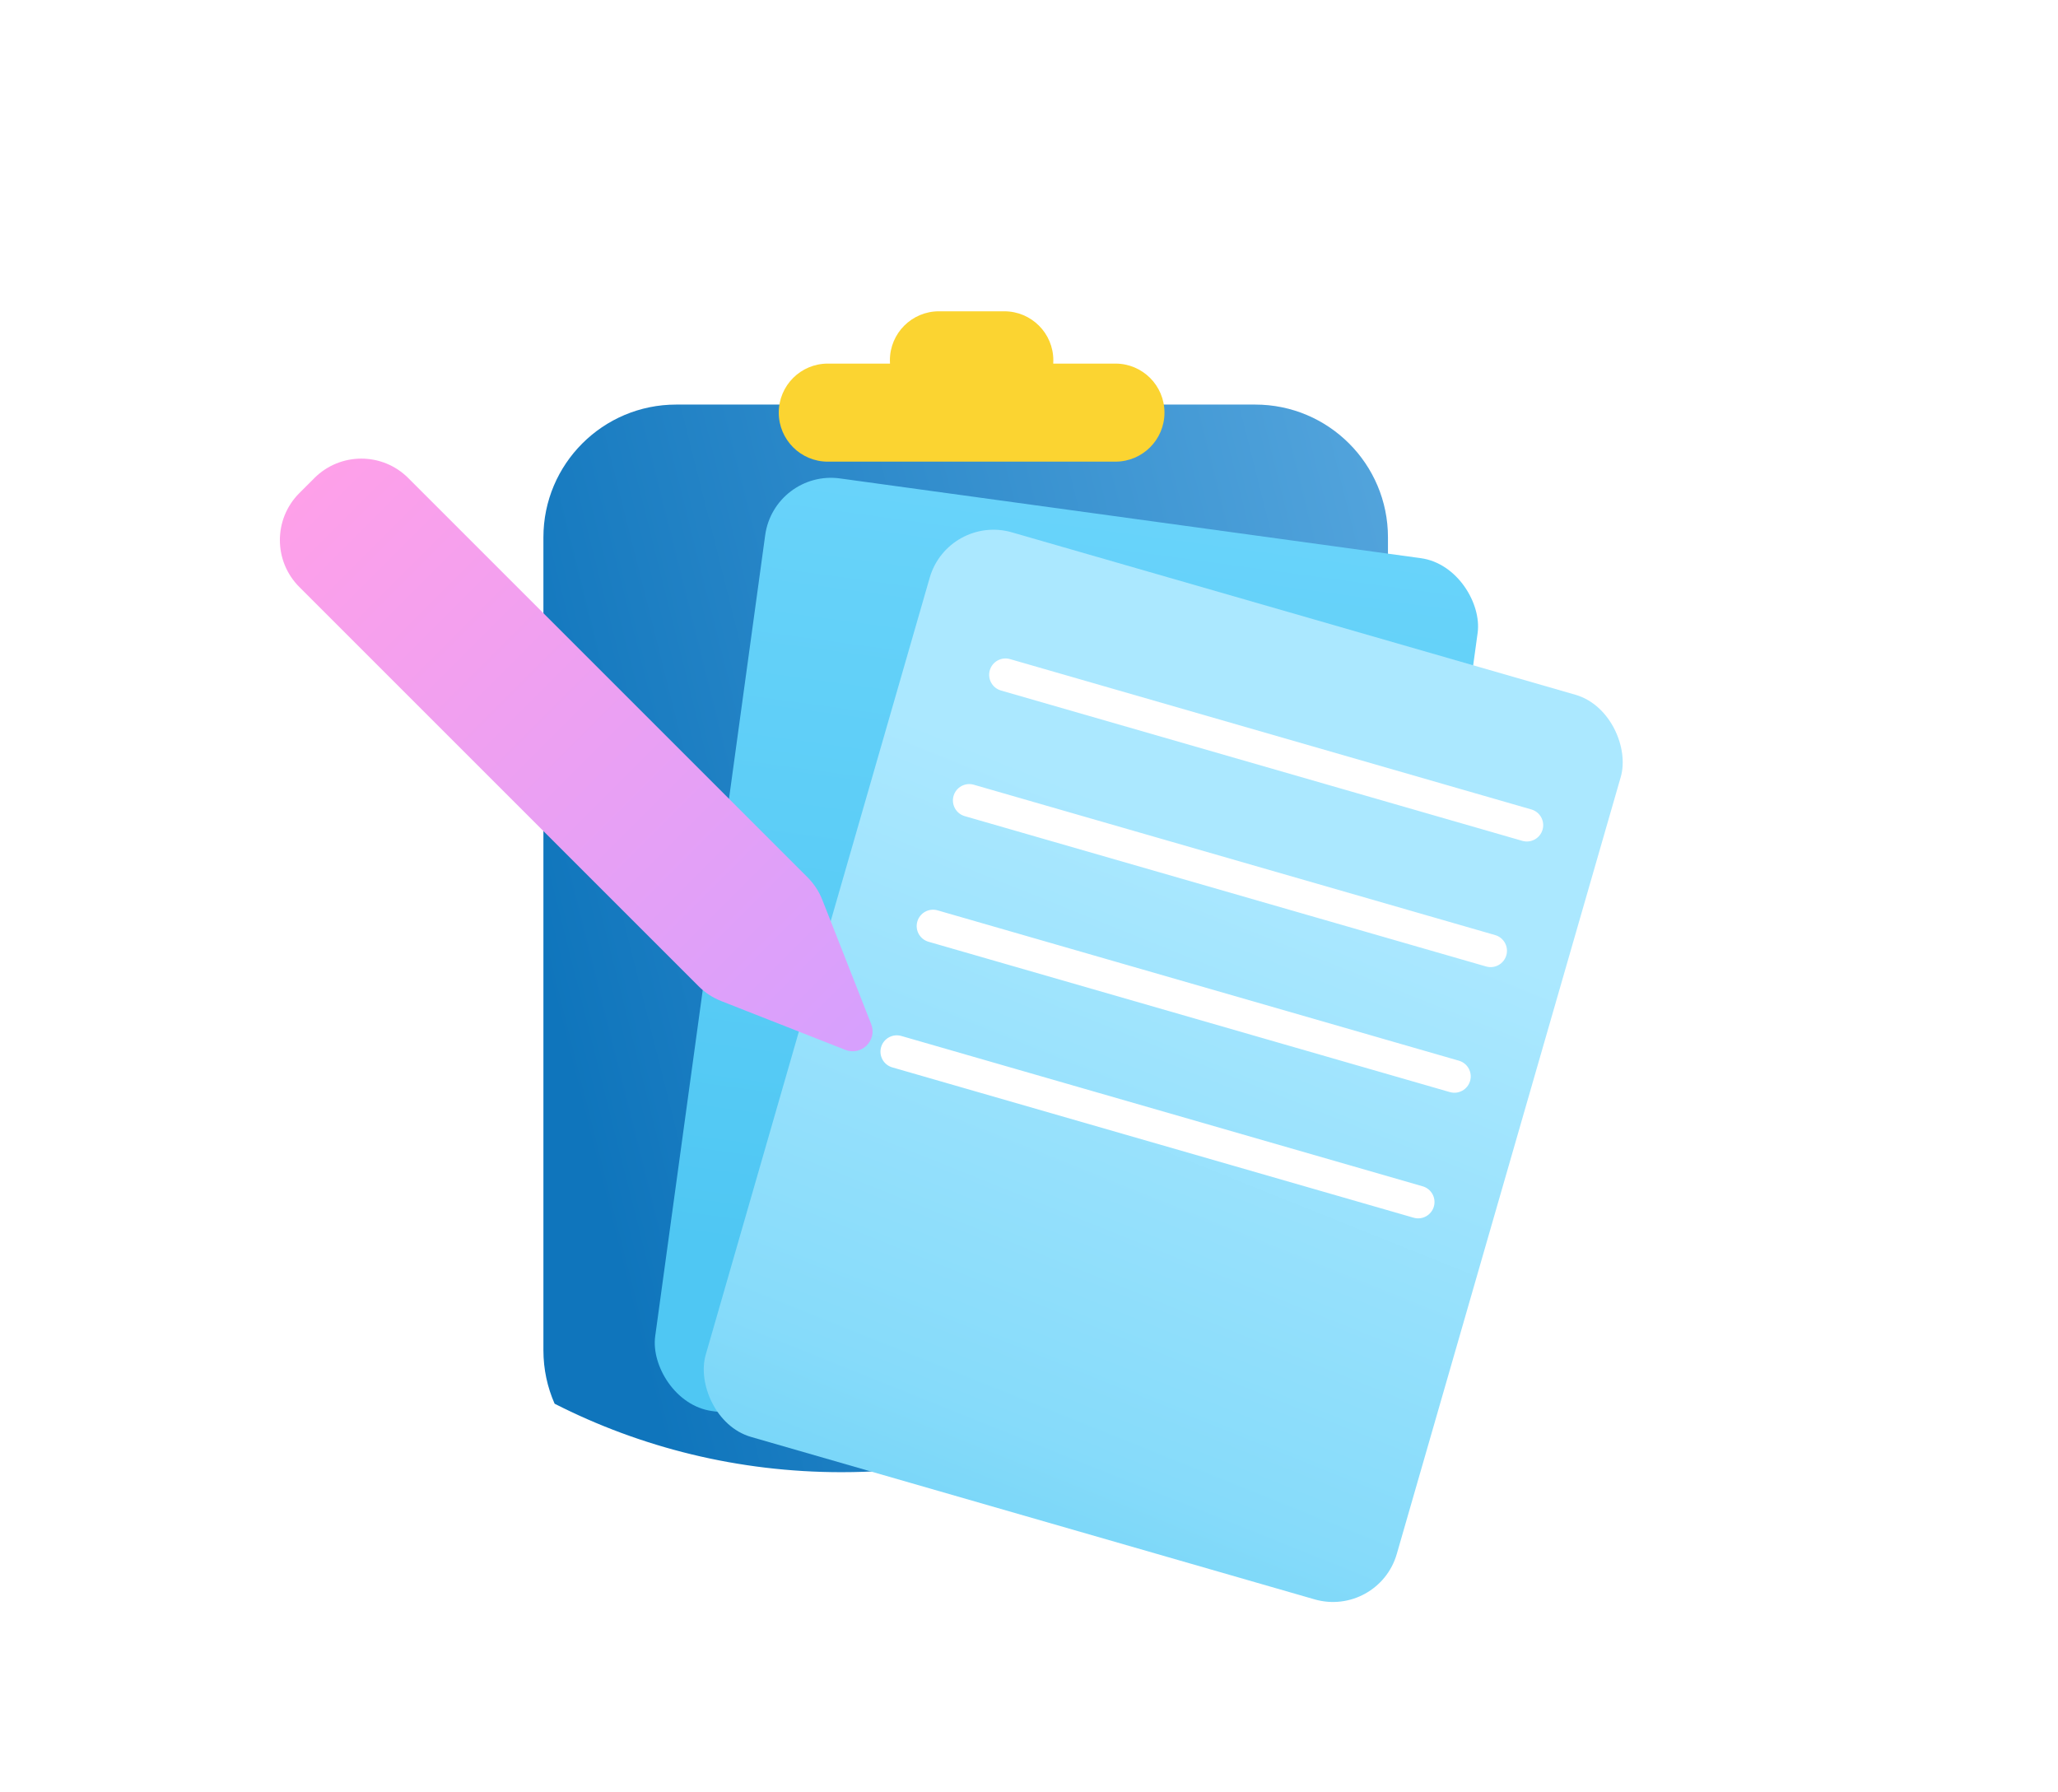 <svg id="icon-clip-board" xmlns="http://www.w3.org/2000/svg" xmlns:xlink="http://www.w3.org/1999/xlink" viewBox="0 0 310 270" shape-rendering="geometricPrecision" text-rendering="geometricPrecision"><style><![CDATA[#icon-clip-board{pointer-events: all}#icon-clip-board:hover #icon-clip-board-paper-back_to {animation: icon-clip-board-paper-back_to__to 406.504ms linear 1 normal forwards}@keyframes icon-clip-board-paper-back_to__to { 0% {transform: translate(9.887px,-15.263px);animation-timing-function: cubic-bezier(0.42,0,1,1)} 80% {transform: translate(13.847px,-18.55px)} 100% {transform: translate(13.847px,-18.55px)}} #icon-clip-board:hover #icon-clip-board-paper-front_to {animation: icon-clip-board-paper-front_to__to 406.504ms linear 1 normal forwards}@keyframes icon-clip-board-paper-front_to__to { 0% {transform: translate(175.206px,154.553px);animation-timing-function: cubic-bezier(0.42,0,1,1)} 80% {transform: translate(188.993px,126.144px)} 100% {transform: translate(188.993px,126.144px)}} #icon-clip-board:hover #icon-clip-board-pencil_tr {animation: icon-clip-board-pencil_tr__tr 406.504ms linear 1 normal forwards}@keyframes icon-clip-board-pencil_tr__tr { 0% {transform: translate(86.8px,107.728px) rotate(0deg);animation-timing-function: cubic-bezier(0.42,0,1,1)} 80% {transform: translate(86.8px,107.728px) rotate(-56.02deg)} 100% {transform: translate(86.8px,107.728px) rotate(-56.02deg)}}]]></style><defs><filter id="icon-clip-board-circles-filter" x="-400%" width="600%" y="-400%" height="600%"><feGaussianBlur id="icon-clip-board-circles-filter-drop-shadow-0-blur" in="SourceAlpha" stdDeviation="15,20"/><feOffset id="icon-clip-board-circles-filter-drop-shadow-0-offset" dx="-2" dy="2" result="tmp"/><feFlood id="icon-clip-board-circles-filter-drop-shadow-0-flood" flood-color="rgba(96,68,118,0.15)"/><feComposite id="icon-clip-board-circles-filter-drop-shadow-0-composite" operator="in" in2="tmp"/><feMerge id="icon-clip-board-circles-filter-drop-shadow-0-merge"><feMergeNode id="icon-clip-board-circles-filter-drop-shadow-0-merge-node-1"/><feMergeNode id="icon-clip-board-circles-filter-drop-shadow-0-merge-node-2" in="SourceGraphic"/></feMerge></filter><linearGradient id="icon-clip-board-clip-board-fill" x1="81.855" y1="232.038" x2="261.803" y2="186.857" spreadMethod="pad" gradientUnits="userSpaceOnUse"><stop id="icon-clip-board-clip-board-fill-0" offset="12.025%" stop-color="rgb(15,117,188)"/><stop id="icon-clip-board-clip-board-fill-1" offset="100%" stop-color="rgb(93,171,225)"/></linearGradient><linearGradient id="icon-clip-board-paper-back-fill" x1="54.16" y1="0" x2="54.16" y2="141.803" spreadMethod="pad" gradientUnits="userSpaceOnUse"><stop id="icon-clip-board-paper-back-fill-0" offset="0%" stop-color="rgb(104,211,250)"/><stop id="icon-clip-board-paper-back-fill-1" offset="82.868%" stop-color="rgb(79,199,243)"/></linearGradient><linearGradient id="icon-clip-board-paper-fill" x1="75.041" y1="-10.446" x2="53.276" y2="203.678" spreadMethod="pad" gradientUnits="userSpaceOnUse"><stop id="icon-clip-board-paper-fill-0" offset="22.591%" stop-color="rgb(171,232,255)"/><stop id="icon-clip-board-paper-fill-1" offset="65.581%" stop-color="rgb(134,219,250)"/><stop id="icon-clip-board-paper-fill-2" offset="100%" stop-color="rgb(79,199,243)"/></linearGradient><linearGradient id="icon-clip-board-lines-fill" x1="239.156" y1="88.17" x2="114.896" y2="166.126" spreadMethod="pad" gradientUnits="userSpaceOnUse"><stop id="icon-clip-board-lines-fill-0" offset="0%" stop-color="rgb(255,255,255)"/></linearGradient><linearGradient id="icon-clip-board-pencil-fill" x1="46.222" y1="67.15" x2="133.746" y2="154.674" spreadMethod="pad" gradientUnits="userSpaceOnUse"><stop id="icon-clip-board-pencil-fill-0" offset="0%" stop-color="rgb(254,160,233)"/><stop id="icon-clip-board-pencil-fill-1" offset="100%" stop-color="rgb(213,160,254)"/></linearGradient></defs><g id="icon-clip-board-icon-clip-board" transform="matrix(1 0 0 1 0 6)"><g id="icon-clip-board-circles" filter="url(#icon-clip-board-circles-filter)"><path id="icon-clip-board-path1" d="M176.341,201.92C161.92,210.705,144.943,215.771,126.771,215.771C74.431,215.771,32,173.737,32,121.886C32,70.034,74.431,28,126.771,28C175.491,28,215.625,64.419,220.944,111.276C221.438,111.263,221.932,111.257,222.429,111.257C254.224,111.257,280,136.636,280,167.943C280,199.25,254.224,224.629,222.429,224.629C203.578,224.629,186.843,215.708,176.341,201.92Z" fill="rgb(255,255,255)" stroke="none" stroke-width="1"/></g><path id="icon-clip-board-clip-board" d="M193.435,216.926C202.382,214.935,209.071,206.95,209.071,197.403L209.071,74.945C209.071,63.9,200.117,54.945,189.071,54.945L101.855,54.945C90.809,54.945,81.855,63.9,81.855,74.945L81.855,197.403C81.855,200.269,82.457,202.994,83.543,205.458C96.504,212.051,111.199,215.771,126.771,215.771C144.943,215.771,161.92,210.705,176.341,201.92C180.953,207.975,186.767,213.092,193.435,216.926Z" fill="url(#icon-clip-board-clip-board-fill)" stroke="none" stroke-width="1"/><path id="icon-clip-board-clip" d="M141.432,40.894C137.353,40.894,134.046,44.2,134.046,48.279C134.046,48.445,134.052,48.609,134.062,48.772L124.691,48.772C120.612,48.772,117.306,52.078,117.306,56.157C117.306,60.236,120.612,63.543,124.691,63.543L168.02,63.543C172.099,63.543,175.406,60.236,175.406,56.157C175.406,52.078,172.099,48.772,168.02,48.772L158.649,48.772C158.659,48.609,158.665,48.445,158.665,48.279C158.665,44.2,155.358,40.894,151.279,40.894L141.432,40.894Z" fill="rgb(251,212,49)" stroke="none" stroke-width="1"/><g id="icon-clip-board-paper-back_to" transform="translate(9.887,-15.263)"><rect id="icon-clip-board-paper-back" width="108.322" height="141.803" rx="10" ry="10" transform="rotate(7.818) scale(1,1) translate(116.622,64.712)" fill="url(#icon-clip-board-paper-back-fill)" stroke="none" stroke-width="1"/></g><g id="icon-clip-board-paper-front_to" transform="translate(175.206,154.553)"><g id="icon-clip-board-paper-front" transform="translate(-175.206,-154.553)"><rect id="icon-clip-board-paper" width="108.322" height="141.803" rx="10" ry="10" transform="matrix(0.961 0.277 -0.277 0.961 142.812 71.421)" fill="url(#icon-clip-board-paper-fill)" stroke="none" stroke-width="1"/><path id="icon-clip-board-lines" d="M152.142,93.288C150.836,92.912,149.471,93.665,149.094,94.972C148.718,96.278,149.471,97.642,150.778,98.019L229.311,120.667C230.617,121.044,231.981,120.29,232.358,118.984C232.735,117.678,231.981,116.313,230.675,115.936L152.142,93.288ZM146.684,112.212C145.377,111.835,144.013,112.589,143.636,113.895C143.259,115.201,144.013,116.566,145.319,116.943L223.852,139.591C225.159,139.968,226.523,139.214,226.9,137.908C227.277,136.601,226.523,135.237,225.217,134.86L146.684,112.212ZM138.179,132.819C138.556,131.512,139.92,130.758,141.227,131.135L219.76,153.783C221.066,154.16,221.82,155.525,221.443,156.831C221.066,158.137,219.702,158.891,218.395,158.514L139.862,135.866C138.556,135.489,137.802,134.125,138.179,132.819ZM135.769,150.059C134.463,149.682,133.098,150.436,132.722,151.742C132.345,153.049,133.098,154.413,134.405,154.79L212.938,177.438C214.244,177.815,215.609,177.061,215.985,175.755C216.362,174.448,215.609,173.084,214.302,172.707L135.769,150.059Z" clip-rule="evenodd" fill="url(#icon-clip-board-lines-fill)" fill-rule="evenodd" stroke="none" stroke-width="1"/></g></g><g id="icon-clip-board-pencil_tr" transform="translate(86.8,107.728) rotate(0)"><path id="icon-clip-board-pencil" d="M45.088,82.426C41.183,78.521,41.183,72.189,45.088,68.284L47.357,66.016C51.262,62.11,57.594,62.11,61.499,66.016L121.637,126.154C122.608,127.125,123.369,128.286,123.872,129.565L131.225,148.263C132.184,150.702,129.775,153.112,127.335,152.153L108.637,144.8C107.359,144.297,106.198,143.536,105.226,142.564L45.088,82.426Z" transform="translate(-86.8,-107.728)" fill="url(#icon-clip-board-pencil-fill)" stroke="none" stroke-width="1"/></g></g></svg>